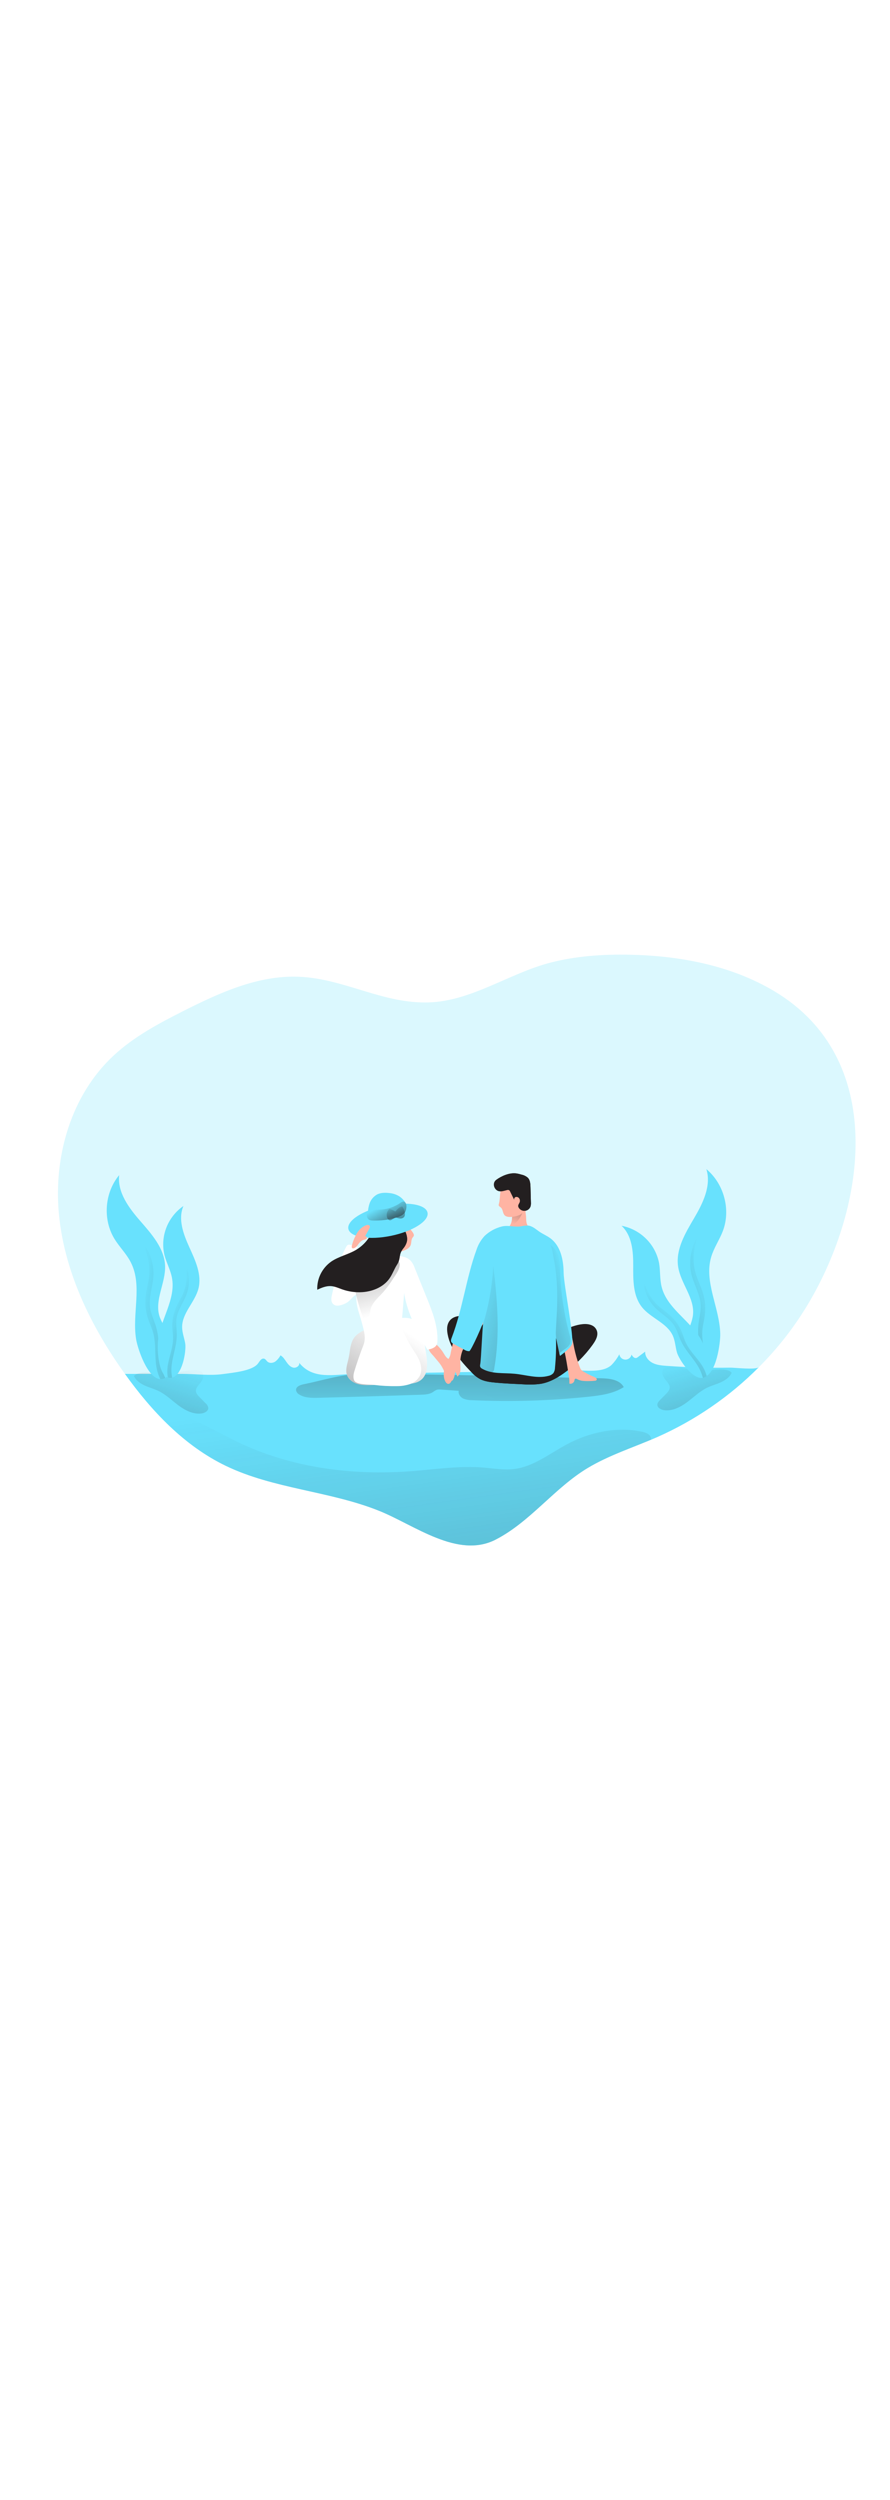 <svg id="_0236_couple_1" xmlns="http://www.w3.org/2000/svg" xmlns:xlink="http://www.w3.org/1999/xlink" viewBox="0 0 500 500" data-imageid="couple-1-15" imageName="Couple 1" class="illustrations_image" style="width: 178px;"><defs><style>.cls-1_couple-1-15{fill:url(#linear-gradient);}.cls-1_couple-1-15,.cls-2_couple-1-15,.cls-3_couple-1-15,.cls-4_couple-1-15,.cls-5_couple-1-15,.cls-6_couple-1-15,.cls-7_couple-1-15,.cls-8_couple-1-15,.cls-9_couple-1-15,.cls-10_couple-1-15,.cls-11_couple-1-15,.cls-12_couple-1-15,.cls-13_couple-1-15,.cls-14_couple-1-15,.cls-15_couple-1-15,.cls-16_couple-1-15,.cls-17_couple-1-15,.cls-18_couple-1-15,.cls-19_couple-1-15,.cls-20_couple-1-15,.cls-21_couple-1-15,.cls-22_couple-1-15,.cls-23_couple-1-15,.cls-24_couple-1-15{stroke-width:0px;}.cls-2_couple-1-15{fill:url(#linear-gradient-11-couple-1-15);}.cls-3_couple-1-15{fill:url(#linear-gradient-12-couple-1-15);}.cls-4_couple-1-15{fill:url(#linear-gradient-13-couple-1-15);}.cls-5_couple-1-15{fill:url(#linear-gradient-10-couple-1-15);}.cls-6_couple-1-15{fill:url(#linear-gradient-17-couple-1-15);}.cls-7_couple-1-15{fill:url(#linear-gradient-16-couple-1-15);}.cls-8_couple-1-15{fill:url(#linear-gradient-19-couple-1-15);}.cls-9_couple-1-15{fill:url(#linear-gradient-15-couple-1-15);}.cls-10_couple-1-15{fill:url(#linear-gradient-18-couple-1-15);}.cls-11_couple-1-15{fill:url(#linear-gradient-14-couple-1-15);}.cls-12_couple-1-15{fill:url(#linear-gradient-4-couple-1-15);}.cls-13_couple-1-15{fill:url(#linear-gradient-2-couple-1-15);}.cls-14_couple-1-15{fill:url(#linear-gradient-3-couple-1-15);}.cls-15_couple-1-15{fill:url(#linear-gradient-8-couple-1-15);}.cls-16_couple-1-15{fill:url(#linear-gradient-9-couple-1-15);}.cls-17_couple-1-15{fill:url(#linear-gradient-7-couple-1-15);}.cls-18_couple-1-15{fill:url(#linear-gradient-5-couple-1-15);}.cls-19_couple-1-15{fill:url(#linear-gradient-6-couple-1-15);}.cls-20_couple-1-15{isolation:isolate;opacity:.24;}.cls-20_couple-1-15,.cls-24_couple-1-15{fill:#68e1fd;}.cls-21_couple-1-15{fill:#231f20;}.cls-22_couple-1-15{fill:#fff;}.cls-23_couple-1-15{fill:#ffb4a3;}</style><linearGradient id="linear-gradient-couple-1-15" x1="724.83" y1="1381.38" x2="794.26" y2="1097.85" gradientTransform="translate(-474.76 1706.35) scale(1 -1)" gradientUnits="userSpaceOnUse"><stop offset="0" stop-color="#231f20" stop-opacity="0"/><stop offset="1" stop-color="#231f20"/></linearGradient><linearGradient id="linear-gradient-2-couple-1-15" x1="732.7" y1="1350.24" x2="734.89" y2="1498.31" xlink:href="#linear-gradient-couple-1-15"/><linearGradient id="linear-gradient-3-couple-1-15" x1="575.99" y1="1393.42" x2="526.03" y2="1226.52" xlink:href="#linear-gradient-couple-1-15"/><linearGradient id="linear-gradient-4-couple-1-15" x1="551.63" y1="1426.17" x2="707.14" y2="1405.25" xlink:href="#linear-gradient-couple-1-15"/><linearGradient id="linear-gradient-5-couple-1-15" x1="346.77" y1="1661.52" x2="474.18" y2="1644.39" gradientTransform="translate(-707.39 1781.23) rotate(16.38) scale(1 -1)" xlink:href="#linear-gradient-couple-1-15"/><linearGradient id="linear-gradient-6-couple-1-15" x1="-1411.28" y1="1395.27" x2="-1461.24" y2="1228.37" gradientTransform="translate(-1026.2 1706.35) rotate(-180)" xlink:href="#linear-gradient-couple-1-15"/><linearGradient id="linear-gradient-7-couple-1-15" x1="-1528.82" y1="1212.44" x2="-1374.37" y2="1191.66" gradientTransform="translate(-883.06 1741.98) rotate(169.59)" xlink:href="#linear-gradient-couple-1-15"/><linearGradient id="linear-gradient-8-couple-1-15" x1="-1562.9" y1="554.18" x2="-1436.7" y2="537.2" gradientTransform="translate(-445.18 1723.97) rotate(139.46)" xlink:href="#linear-gradient-couple-1-15"/><linearGradient id="linear-gradient-9-couple-1-15" x1="698.49" y1="1378.51" x2="779.9" y2="791.94" xlink:href="#linear-gradient-couple-1-15"/><linearGradient id="linear-gradient-10-couple-1-15" x1="768.32" y1="1409.21" x2="772.03" y2="1382" xlink:href="#linear-gradient-couple-1-15"/><linearGradient id="linear-gradient-11-couple-1-15" x1="763.12" y1="1470.98" x2="774.52" y2="1502.38" xlink:href="#linear-gradient-couple-1-15"/><linearGradient id="linear-gradient-12-couple-1-15" x1="752.21" y1="1488.96" x2="773.04" y2="1488.96" xlink:href="#linear-gradient-couple-1-15"/><linearGradient id="linear-gradient-13-couple-1-15" x1="737.91" y1="1420.78" x2="860.03" y2="1385.93" xlink:href="#linear-gradient-couple-1-15"/><linearGradient id="linear-gradient-14-couple-1-15" x1="796.63" y1="1431.68" x2="707.75" y2="1404.8" xlink:href="#linear-gradient-couple-1-15"/><linearGradient id="linear-gradient-15-couple-1-15" x1="703.05" y1="1410.57" x2="619.9" y2="1287.3" xlink:href="#linear-gradient-couple-1-15"/><linearGradient id="linear-gradient-16-couple-1-15" x1="691.87" y1="1421.16" x2="668.03" y2="1514.3" xlink:href="#linear-gradient-couple-1-15"/><linearGradient id="linear-gradient-17-couple-1-15" x1="677.45" y1="1442.5" x2="680.2" y2="1465.3" xlink:href="#linear-gradient-couple-1-15"/><linearGradient id="linear-gradient-18-couple-1-15" x1="716.59" y1="1439.47" x2="726.7" y2="1418.85" gradientTransform="translate(-444.08 1691.77) rotate(-2.29) scale(1 -1)" xlink:href="#linear-gradient-couple-1-15"/><linearGradient id="linear-gradient-19-couple-1-15" x1="695.25" y1="1482.84" x2="701.54" y2="1461.27" xlink:href="#linear-gradient-couple-1-15"/></defs><g id="background_couple-1-15"><path class="cls-20_couple-1-15 targetColor" d="M454.06,280.17c-7.71,12.94-17.01,24.88-27.69,35.57-16.41,16.53-35.81,29.87-57.19,39.34-13,5.7-26.74,10-38.9,17.28-18.8,11.26-32.36,30.32-51.84,40.31-21.29,10.93-45.54-8.19-65.4-16.16-27.83-11.19-59.24-12.28-86.24-25.32-23.3-11.26-41.63-30.7-56.61-51.63-.12-.14-.21-.29-.33-.43-18.94-26.55-33.65-56.89-36.75-89.22-3.1-32.33,6.7-66.82,30.61-89.09,11.43-10.67,25.46-18.14,39.44-25.2,20.21-10.19,41.7-19.98,64.32-19.19,14.62.5,27.97,5.4,41.55,9.36,10.19,2.98,20.52,5.4,31.71,5.08,24.07-.67,45.42-16.37,68.3-22.3,14.48-3.77,29.56-4.79,44.55-4.5,28.33.55,57.17,6.02,81.42,20.51,63.22,37.8,52,120.21,19.05,175.59Z" style="fill: rgb(104, 225, 253);"/><path class="cls-24_couple-1-15 targetColor" d="M426.37,315.73c-16.41,16.53-35.81,29.87-57.19,39.34-13,5.7-26.74,10-38.9,17.28-18.8,11.26-32.36,30.32-51.84,40.31-21.29,10.93-45.54-8.19-65.4-16.16-27.83-11.19-59.24-12.28-86.24-25.32-23.3-11.26-41.63-30.7-56.61-51.63h32c7.59,0,15.91,1.14,23.37.06,4.91-.71,16.29-1.63,19.43-5.96.91-1.25,1.94-3.11,3.44-2.63.8.25,1.21,1.12,1.85,1.67,1.17,1.01,3.04.79,4.33-.04,1.23-.95,2.24-2.14,2.96-3.51,1.49.79,2.4,2.37,3.37,3.74s2.17,2.81,3.84,3.16,3.71-1.07,3.31-2.71c7.85,9.7,19.6,6.44,31.16,6.24l49.41-.83,47.79-.79,25.57-.43c6.39-.11,16.44,1.75,21.52-2.97,1.75-1.79,3.24-3.82,4.41-6.03.22,1.87,1.93,3.2,3.82,2.99,1.52-.17,2.74-1.32,3-2.81.59,1.01,1.5,2.16,2.65,1.92.39-.11.75-.31,1.05-.58l4-3.01c-.22,2.7,1.79,5.18,4.23,6.4s5.27,1.43,7.99,1.62c11.99.84,23.48,1.18,35.52.99,2.34-.07,14.44,1.42,16.16-.31Z" style="fill: rgb(104, 225, 253);"/><path class="cls-1_couple-1-15" d="M426.37,315.73c-16.41,16.53-35.81,29.87-57.19,39.34-1.13.5-2.25.97-3.4,1.44-11.99,5.03-24.39,9.21-35.5,15.84-18.8,11.26-32.36,30.32-51.84,40.31-21.29,10.93-45.54-8.19-65.4-16.16-27.83-11.19-59.24-12.28-86.24-25.32-15.07-7.28-28.1-18-39.41-30.34-6.18-6.74-11.93-13.85-17.2-21.3h32.01c7.57,0,15.89,1.14,23.36.06,4.91-.73,16.28-1.64,19.45-5.96.89-1.25,1.93-3.1,3.44-2.63.8.27,1.21,1.11,1.84,1.67,1.18,1.02,3.05.79,4.35,0,1.21-.95,2.21-2.15,2.92-3.51,1.51.79,2.4,2.37,3.38,3.72s2.19,2.83,3.85,3.16,3.7-1.08,3.32-2.71c7.84,9.7,19.59,6.45,31.11,6.25,16.46-.26,32.93-.53,49.41-.79,15.93-.29,31.85-.56,47.78-.79l25.57-.44c6.39-.09,16.44,1.76,21.53-2.95,1.76-1.8,3.24-3.84,4.41-6.05.23,1.66,1.62,2.92,3.32,3.01,1.7,0,3.16-1.2,3.49-2.84.59,1.03,1.51,2.19,2.67,1.93.39-.11.74-.31,1.04-.58,1.33-.99,2.69-1.99,4-2.98-.2,2.69,1.81,5.18,4.23,6.37s5.27,1.43,7.99,1.63c11.99.79,23.48,1.17,35.52.96,2.38-.09,14.49,1.4,16.2-.33Z"/><path class="cls-13_couple-1-15" d="M170.55,325.38c-1.93.39-4.35,1.35-4.24,3.29.18,1.07.86,1.99,1.83,2.48,3.11,1.96,7.05,1.93,10.74,1.84,19.18-.49,38.35-1.07,57.53-1.73,2.32-.08,4.79-.2,6.72-1.42.69-.54,1.44-1,2.24-1.36.75-.19,1.52-.24,2.29-.13l10.07.72c-.42,1.68.8,3.42,2.32,4.24,1.6.71,3.34,1.05,5.1,1.01,21.79,1,43.62.35,65.31-1.92,6.94-.73,14.12-1.71,19.98-5.43-2.33-4.27-8.16-4.88-13.06-4.96-45.08-.79-90.29-2.54-135.35-2.33-10.4.06-21.25,3.67-31.45,5.7Z"/><path class="cls-14_couple-1-15" d="M111.93,332.43l3.49,3.53c.84.66,1.4,1.6,1.6,2.64.08,1.78-1.94,2.9-3.72,3.16-4.63.65-9.18-1.65-12.92-4.43s-7.11-6.14-11.31-8.18c-2.48-1.21-5.19-1.92-7.71-3.05s-4.94-2.83-6.09-5.32c2.44-3.16,11.19-1.41,14.69-1.43,3.9-.07,7.8-.4,11.66-.99,3.2-.43,13.06-3.03,12.61,2.52-.42,4.92-7.44,6.45-2.29,11.54Z"/><path class="cls-24_couple-1-15 targetColor" d="M92.86,321.81c-.59.34-1.24.56-1.92.64-.31.03-.61.03-.92,0-7.19-.38-12.7-17.19-13.54-22.3-2.4-14.44,3.71-30.32-3.04-43.35-2.4-4.73-6.39-8.57-9.15-13.13-6.66-10.93-5.54-25.92,2.66-35.78-1.09,9.67,5.45,18.44,11.91,25.84s13.53,15.44,13.89,25.14c.35,9.53-5.95,19.03-3.2,28.15,1.13,3.68,3.61,6.78,5.27,10.26,2.15,4.51,4.37,20.91-1.97,24.53Z" style="fill: rgb(104, 225, 253);"/><path class="cls-12_couple-1-15" d="M92.86,321.81c-.59.34-1.24.56-1.92.64-.31.03-.61.03-.92,0-1.45-3.07-2.3-6.38-2.52-9.77-.48-5.58,0-11.34-1.6-16.72-.71-2.43-1.84-4.73-2.64-7.1-1.43-4.19-1.92-8.64-1.45-13.03.42-3.83,1.6-7.54,1.98-11.34.87-9.31-2.51-18.51-9.2-25.11,7.07,6.46,11.99,15.2,11.63,24.68-.21,6.07-2.72,12.07-1.93,18.14.54,3.94,2.4,7.48,3.49,11.28,2.4,8.45.68,17.81,4,25.95.35.85.71,1.64,1.06,2.37Z"/><path class="cls-24_couple-1-15 targetColor" d="M96.67,321.64c-.55.13-1.12.15-1.68.06-.25-.04-.5-.1-.74-.19-5.59-1.95-6.02-16.57-5.47-20.83,1.53-12.02,10.1-23.22,7.82-35.13-.8-4.32-3.03-8.27-4.16-12.53-2.58-10.54,1.64-21.56,10.62-27.8-3.2,7.43,0,15.9,3.34,23.26s7.1,15.35,5.08,23.16c-1.97,7.65-9.22,13.74-9.16,21.62,0,3.16,1.26,6.22,1.76,9.36.58,4.04-1.49,17.58-7.41,19Z" style="fill: rgb(104, 225, 253);"/><path class="cls-18_couple-1-15" d="M96.67,321.64c-.55.13-1.12.15-1.68.06-.25-.04-.5-.1-.74-.19-.42-2.77-.31-5.6.31-8.33.94-4.54,2.66-9.01,2.66-13.66,0-2.09-.34-4.16-.42-6.22-.14-3.66.52-7.3,1.93-10.68,1.23-2.95,3.03-5.63,4.26-8.55,2.9-7.2,2.39-15.3-1.38-22.09,4.1,6.76,5.93,14.84,3.41,22.28-1.6,4.78-5.02,8.95-5.82,13.95-.5,3.23.16,6.5.11,9.77-.1,7.26-3.67,14.29-2.94,21.54.11.76.21,1.47.3,2.13Z"/><path class="cls-19_couple-1-15" d="M374.39,330.58l-3.49,3.53c-.74.75-1.53,1.58-1.6,2.65-.08,1.77,1.94,2.89,3.72,3.16,4.63.65,9.18-1.65,12.92-4.43,3.74-2.78,7.1-6.14,11.31-8.18,2.48-1.21,5.19-1.91,7.71-3.05s4.94-2.82,6.09-5.32c-2.45-3.16-11.19-1.4-14.69-1.42-3.91-.08-7.8-.41-11.67-.99-3.2-.43-13.05-3.04-12.6,2.51.42,4.91,7.43,6.45,2.29,11.53Z"/><path class="cls-24_couple-1-15 targetColor" d="M392.56,321.2c.64.22,1.32.32,2.01.28.31-.02.61-.06.91-.14,6.98-1.67,9.29-19.19,9.15-24.38-.35-14.62-9.27-29.13-5.06-43.16,1.5-5.1,4.66-9.58,6.55-14.56,4.51-11.95.62-26.49-9.28-34.71,2.88,9.32-1.93,19.12-6.9,27.56-4.97,8.44-10.44,17.59-8.97,27.23,1.42,9.47,9.39,17.62,8.35,27.1-.42,3.83-2.29,7.32-3.27,11.04-1.27,4.8-.4,21.32,6.5,23.74Z" style="fill: rgb(104, 225, 253);"/><path class="cls-17_couple-1-15" d="M392.56,321.2c.64.22,1.32.32,2.01.28.31-.02.61-.06.91-.14.85-3.28,1.08-6.69.66-10.05-.57-5.57-2.08-11.16-1.5-16.73.25-2.51.93-4.95,1.27-7.43.62-4.38.28-8.84-1-13.07-1.12-3.69-2.94-7.1-4.06-10.79-2.59-8.99-.98-18.65,4.38-26.35-5.75,7.63-8.96,17.11-6.85,26.36,1.33,5.94,4.92,11.38,5.27,17.47.2,3.94-1,7.79-1.33,11.72-.8,8.74,2.64,17.62.86,26.25-.19.86-.4,1.7-.61,2.49Z"/><path class="cls-24_couple-1-15 targetColor" d="M394.85,321.76c.56-.1,1.09-.31,1.56-.62.21-.13.41-.29.59-.47,4.31-4.05-1.37-17.56-3.63-21.22-6.39-10.34-18.84-17.11-21.69-28.9-1.05-4.27-.66-8.77-1.39-13.12-2-10.64-10.38-19-21.13-21.1,5.96,5.52,6.62,14.5,6.58,22.59s-.13,16.87,4.95,23.19c4.96,6.19,14.1,8.82,17.32,16.04,1.29,2.91,1.41,6.19,2.27,9.25,1.06,3.94,8.6,15.45,14.56,14.36Z" style="fill: rgb(104, 225, 253);"/><path class="cls-15_couple-1-15" d="M394.85,321.76c.56-.1,1.09-.31,1.56-.62.21-.13.41-.29.59-.47-.76-2.7-2.02-5.24-3.73-7.48-2.74-3.77-6.16-7.16-8.08-11.39-.88-1.9-1.41-3.94-2.2-5.85-1.38-3.4-3.49-6.46-6.18-8.98-2.35-2.19-5.1-3.94-7.42-6.08-5.61-5.4-8.5-12.98-7.89-20.69-.93,7.83.74,15.93,6.12,21.7,3.44,3.72,8.29,6.15,11.07,10.38,1.8,2.75,2.55,6,3.95,8.95,3.09,6.6,9.27,11.57,11.6,18.48.22.68.46,1.39.61,2.04Z"/><path class="cls-16_couple-1-15" d="M365.77,356.51c-11.99,5.03-24.39,9.21-35.5,15.84-18.8,11.26-32.36,30.32-51.84,40.31-21.29,10.93-45.54-8.19-65.4-16.16-27.83-11.19-59.24-12.28-86.24-25.32-15.07-7.28-28.1-18-39.41-30.34,16.37-.17,31.03,9.65,45.8,16.8,29.88,14.5,64.04,19.06,97.22,16.61,13.89-1.03,27.77-3.24,41.65-2.04,5.54.47,11.11,1.46,16.64.79,10.87-1.25,19.81-8.5,29.4-13.68,12.94-7.01,28.28-10.37,42.69-7.25,2.01.44,4.3,1.29,4.86,3.25.11.39.15.79.12,1.19Z"/></g><g id="character_2_couple-1-15"><path class="cls-21_couple-1-15" d="M321.65,292.91c3.6-1.21,7.99-2.11,11.12-.5,1.95.98,3.06,3.07,2.78,5.21-.23,1.98-1.41,3.87-2.68,5.66-4.41,6.1-9.81,11.43-15.98,15.78-3.75,2.68-7.99,5.18-13.06,6.07-3.25.44-6.53.54-9.8.28-5.14-.23-10.28-.46-15.38-.92-3.04-.28-6.17-.66-8.69-1.88-1.88-.99-3.57-2.31-4.98-3.89-6.76-6.86-12.86-14.5-13.74-23.09-.29-2.79.32-6.08,3.56-7.72,3.92-1.97,9.04-.32,12.83,1.54,3.86,1.88,7.59,3.98,11.19,6.31,3.58,2.33,7.15,4.92,11.84,5.79,11.91,2.2,20.94-5.28,30.99-8.65Z"/><path class="cls-5_couple-1-15" d="M321.65,292.91c3.6-1.21,7.99-2.11,11.12-.5,1.95.98,3.06,3.07,2.78,5.21-.23,1.98-1.41,3.87-2.68,5.66-4.41,6.1-9.81,11.43-15.98,15.78-3.75,2.68-7.99,5.18-13.06,6.07-3.25.44-6.53.54-9.8.28-5.14-.23-10.28-.46-15.38-.92-3.04-.28-6.17-.66-8.69-1.88-1.88-.99-3.57-2.31-4.98-3.89-6.76-6.86-12.86-14.5-13.74-23.09-.29-2.79.32-6.08,3.56-7.72,3.92-1.97,9.04-.32,12.83,1.54,3.86,1.88,7.59,3.98,11.19,6.31,3.58,2.33,7.15,4.92,11.84,5.79,11.91,2.2,20.94-5.28,30.99-8.65Z"/><path class="cls-23_couple-1-15" d="M272.81,307.93v.29c-.56,3.68-.59-3.19,0-.29Z"/><path class="cls-23_couple-1-15" d="M327.38,323.48c-1.06-.11-2.1-.42-3.04-.93-.37-.21-.8-.47-1.2-.25s-.37.69-.46,1.1c-.29,1.12-1.4,1.85-2.56,1.68-.07,0-.14-.04-.2-.09-.04-.07-.06-.15-.05-.23.04-.97,0-1.95-.13-2.92-.16-1.06-.31-2.11-.48-3.16-.32-2.07-.66-4.14-1.02-6.2-1.38-7.74-3.26-15.45-6.54-22.64-.95,5.7.06,11.52,0,17.31s-.54.58-5.03,4.27c-4.32,3.5-10.43,3.83-15.98,3.57-3.64-.18-7.26-.53-10.87-1.03-2.01-.29-4.15-.73-5.51-2.22-.79-.98-1.3-2.17-1.45-3.42-.02-.13-.05-.26-.09-.38.95-6.77,1.01-13.64.18-20.43.23,1.86-1.9,4.54-2.97,5.89-1.54,1.96-3.36,3.67-5.08,5.47-3.79,3.94-6.3,8.56-6.31,14.2,0,1.41.19,2.82.08,4.24-.04,1.43-.64,2.79-1.67,3.79-.37-.83-.7-1.68-.96-2.55-1.78,1.4-1.53,4.25-3,5.97-.24.32-.59.54-.98.63-.8.14-1.51-.63-1.89-1.37-1.21-2.41-1.08-5.31-.27-7.89.65-1.9,1.48-3.73,2.48-5.47.8-1.47.8-2.83,1.19-4.44.9-3.94,1.93-7.78,3.03-11.64,2.2-7.7,4.66-15.32,6.87-23.01,1.8-6.22,3.38-12.47,4.64-18.82.33-1.65.79-3.27,1.39-4.85.35-.98.85-1.89,1.48-2.72,1.51-1.87,4-2.69,6.25-3.51,1.6-.58,3.26-1.22,4.86-1.96,1.43-.52,2.72-1.35,3.79-2.42.31-.35.58-.73.8-1.14.44-.83.73-1.73.86-2.66.15-1.25.17-2.51.09-3.77v-.38c1.95-.47,4.17-2.95,6.15-2.86.35.04.7.15,1.01.32.45.26.5,2.89.6,3.38.35,1.76,0,3.65.62,5.38.43,1.15,1.13,2.19,2.05,3.01,2.07,2.04,4.74,3.39,7.37,4.65,1.29.56,2.51,1.27,3.64,2.11,1.78,1.6,3.01,3.72,3.5,6.05.46,2.32.66,4.68.62,7.04.3,14.9,5.98,29.55,8.89,44.18l.12.58c.69,3.91,1.7,7.76,3.04,11.51.3.79.6,1.66.97,2.42.46.63,1.08,1.14,1.8,1.47,1.62,1.03,3.33,1.91,5.11,2.63.61.2,1.19.51,1.7.9.35.23.51.66.39,1.06-.22.3-.57.48-.95.48-1.11.13-2.23.19-3.36.19-1.17.04-2.34,0-3.5-.12Z"/><path class="cls-2_couple-1-15" d="M293.68,228.62s-2.63,7.23-6.98,7.25h0c.44-.83.73-1.73.86-2.66.15-1.25.17-2.51.09-3.77l6.03-.82Z"/><path class="cls-24_couple-1-15 targetColor" d="M292.91,236.61c1.21-.29,2.46-.43,3.71-.4,2.53.24,4.49,2.17,6.59,3.58,1.93,1.29,4.11,2.19,5.98,3.57,5.76,4.27,7.37,12.11,7.45,19.22s6.16,37.01,4.64,40.37c-.64,1.21-1.51,2.29-2.58,3.16-1.3,1.19-2.67,2.3-4.09,3.35-.3-.48-1.99-9.55-2.28-10.03.19,5.56,0,11.12-.54,16.65,0,1.06-.31,2.1-.88,3-.73.81-1.71,1.37-2.79,1.58-6.15,1.67-12.6-.57-18.94-1.18-6.2-.6-12.9.28-18.29-2.82-.47-.22-.86-.58-1.1-1.03-.15-.5-.15-1.03,0-1.52.54-3.02,1.24-21.51,1.78-24.53.35.91-6.96,17.13-7.95,17.23-.99,0-1.97-.3-2.79-.85l-6.06-3.3c-.48-.21-.89-.54-1.2-.96-.44-.79-.1-1.7.21-2.52,6.06-15.72,8.14-33.61,13.94-49.42.94-2.88,2.5-5.52,4.56-7.75,2.72-2.56,6.06-4.38,9.71-5.28,3.51-.85,7.22.52,10.9-.1Z" style="fill: rgb(104, 225, 253);"/><path class="cls-23_couple-1-15" d="M280.26,224.06c-.09.25-.13.52-.1.79.13.58.8.84,1.22,1.24,1.21,1.06.99,3.08,2.05,4.28s3.2,1.14,4.91.87c1.27-.14,2.5-.47,3.66-1,1.09-.61,2.02-1.47,2.69-2.52,3.07-4.52,2.15-11-1.41-15.15-.92-1.18-2.17-2.07-3.6-2.55-2.69-.75-5.59.92-7.1,3.25-2.19,3.46-1.33,7.16-2.31,10.78Z"/><path class="cls-21_couple-1-15" d="M280.49,216.94c1.42.26,2.84-.29,4.24-.62.4-.15.84-.15,1.24,0,.28.2.5.47.63.79l2.29,4.66c-.21-.68.17-1.4.86-1.61.04-.01.09-.02.13-.03.75-.1,1.48.25,1.87.89.39.61.48,1.36.25,2.05-.25.72-.85,1.34-.87,2.1.01.42.15.82.4,1.16,1.11,1.66,3.37,2.12,5.06,1.03.71-.46,1.23-1.14,1.48-1.94.2-.77.26-1.57.19-2.37l-.23-8.47c-.06-1.81-.18-3.8-1.41-5.14-1.05-.94-2.33-1.58-3.72-1.85-.99-.31-2-.55-3.02-.69-3.73-.44-8.15,1.44-11.11,3.63-2.44,1.81-1.29,5.89,1.72,6.43Z"/><path class="cls-3_couple-1-15" d="M280.49,216.94c1.42.26,2.84-.29,4.24-.62.4-.15.84-.15,1.24,0,.28.2.5.47.63.79l2.29,4.66c-.21-.68.17-1.4.86-1.61.04-.01.09-.02.13-.03.75-.1,1.48.25,1.87.89.39.61.48,1.36.25,2.05-.25.72-.85,1.34-.87,2.1.01.42.15.82.4,1.16,1.11,1.66,3.37,2.12,5.06,1.03.71-.46,1.23-1.14,1.48-1.94.2-.77.26-1.57.19-2.37l-.23-8.47c-.06-1.81-.18-3.8-1.41-5.14-1.05-.94-2.33-1.58-3.72-1.85-.99-.31-2-.55-3.02-.69-3.73-.44-8.15,1.44-11.11,3.63-2.44,1.81-1.29,5.89,1.72,6.43Z"/><path class="cls-4_couple-1-15" d="M277.14,258.87c2.25,19.16,3.87,38.66.52,57.66.07,1.24-.89,2.3-2.15,2.37-.08,0-.16,0-.25,0-1.23.27-2.52.18-3.7-.26-2.14-1.04-2.44-3.87-2.46-6.23-.13-4.67.02-9.34.46-14,.47-4.05,2.1-7.37,3.13-11.26,2.44-9.26,3.93-18.73,4.44-28.28Z"/><path class="cls-11_couple-1-15" d="M309.08,247.16c2.48,1.4,4,4.04,4.79,6.77.61,2.76.89,5.58.85,8.4.41,12,2.21,23.91,5.36,35.5.49,1.33.63,2.75.41,4.15-.8,3.02-4.62,4.06-6.61,6.48-.48-4.39-1.81-8.5-1.6-12.94.24-5.52.7-10.94.76-16.44.11-5.45-.13-10.91-.71-16.33-.31-2.75-.74-5.47-1.29-8.18-.3-1.22-.9-6.82-1.97-7.42Z"/></g><g id="character_1_couple-1-15"><path class="cls-22_couple-1-15" d="M234.9,291.08c2.21,2.6,2.8,6.14,3.31,9.47l1.21,7.89c.8,5.1,1.2,11.2-2.84,14.47-2.56,2.07-6.14,2.26-9.46,2.37l-18.21.53c-2.68.08-5.42.15-7.99-.58s-5.02-2.43-5.94-4.91c-1.14-3.04.17-6.37.85-9.53.88-4.08.8-8.6,3.39-11.9,1.7-2.17,4.3-3.44,6.85-4.53,6.62-2.8,22.68-10.55,28.83-3.27Z"/><path class="cls-9_couple-1-15" d="M234.9,291.08c2.21,2.6,2.8,6.14,3.31,9.47l1.21,7.89c.8,5.1,1.2,11.2-2.84,14.47-2.56,2.07-6.14,2.26-9.46,2.37l-18.21.53c-2.68.08-5.42.15-7.99-.58s-5.02-2.43-5.94-4.91c-1.14-3.04.17-6.37.85-9.53.88-4.08.8-8.6,3.39-11.9,1.7-2.17,4.3-3.44,6.85-4.53,6.62-2.8,22.68-10.55,28.83-3.27Z"/><path class="cls-23_couple-1-15" d="M232.43,242.09c-.18.34-.4.65-.66.93-.87,1.18-.54,2.86-1.07,4.22-.74,1.9-2.92,2.76-4.88,3.42-.29.12-.6.17-.91.13-.29-.07-.55-.23-.74-.46-.67-.79-1.14-1.73-1.37-2.73-.59-1.75-.83-3.59-.71-5.43.14-1.84,1.03-3.55,2.46-4.73.57-.44,1.24-.71,1.96-.79,1.55-.12,3.06.51,4.05,1.69.61.8,2.33,2.6,1.89,3.74Z"/><path class="cls-23_couple-1-15" d="M249.5,317.99c.22.47.45.94.69,1.4.73,1.41,1.51,2.88,2.84,3.76.2.15.44.24.7.24.54,0,.85-.61,1.03-1.11.58-1.21.85-2.54.8-3.87-.26-2.08-2.06-3.7-2.56-5.74-.04-.36-.17-.71-.36-1.03-.24-.24-.52-.44-.84-.58-1.53-.88-2.4-3.02-3.4-4.39-1.17-1.62-2.54-3.09-4.08-4.37-.48-.47-1.16-.67-1.81-.54-.62.22-1.11.71-1.33,1.33-1.37,3.16,1.16,4.89,2.96,7.1,1.17,1.47,2.51,2.89,3.56,4.43.68,1.08,1.29,2.22,1.81,3.38Z"/><path class="cls-22_couple-1-15" d="M232.78,259.54l6.87,17.03c3.2,7.89,6.39,15.99,6.09,24.46,0,.65-.1,1.29-.31,1.9-.8,1.97-3.2,2.64-5.32,3.05-5.59-10.1-11.31-20.46-13.06-31.85l-1.36,16.76c-.09.79-.09,1.58,0,2.37.19.93.51,1.83.96,2.67,1.27,2.82,2.69,5.58,4.27,8.25,1.6,2.56,3.41,4.95,4.59,7.7s1.65,5.98.38,8.68c-1.18,2.23-3.18,3.93-5.59,4.73-2.39.78-4.89,1.17-7.41,1.14-4.27.07-8.55-.15-12.78-.69-2.7-.31-9.88,0-11.07-2.45-.8-1.62-.46-3.56.06-5.29,1.28-4.26,3.35-10.26,5-14.4,1.65-4.14.48-7.84-.63-12.14-1.5-5.86-3.8-10.55-3.2-16.57-3.24,1.92-3.2,3.73-6.66,5.29-2.15.97-5.02,1.74-6.59,0-1.22-1.34-.9-3.41-.5-5.16l1.85-8.2c1.45-6.44,2.94-12.97,6.19-18.74.19-.42.51-.78.91-1.01.4-.14.84-.15,1.25-.04,1.45.24,2.88.61,4.27,1.09-1.75,4.5-2.78,9.24-3.05,14.06,5.83-1.5,8.33-9,14.09-10.76,4.23-1.29,7.93,1.24,11.99,1.82,4.63.67,6.96,1.78,8.77,6.27Z"/><path class="cls-7_couple-1-15" d="M221.02,265.81c-1.68,2.73-3.58,5.32-5.66,7.76-2.7,3.01-6.12,5.72-7.13,9.61-.53,2.04-.43,4.47-2.01,5.89-.21.22-.49.37-.8.42-.74.04-1.18-.79-1.44-1.45-1.93-5.23-3.47-10.59-4.61-16.05-.12-.44-.15-.89-.09-1.34.16-.5.43-.97.8-1.35,4.6-5.45,10.17-10.03,16.44-13.51,2.45-1.35,5.59-2.65,7.45.39s-1.31,7.13-2.95,9.64Z"/><path class="cls-21_couple-1-15" d="M209.84,237.9c-1.77,5.1-5.32,9.41-10.03,12.14-4.38,2.52-9.54,3.57-13.7,6.41-5.16,3.63-8.12,9.58-7.88,15.83,2.44-1.14,5.05-2.22,7.74-2.04,2.22.15,4.29,1.14,6.39,1.87,3.59,1.25,7.39,1.77,11.19,1.52,5.9-.39,11.91-2.89,15.26-7.69,1.66-2.37,2.6-5.21,4.17-7.66,2.48-3.84.67-5.56,3.52-9.13.98-1.13,1.69-2.46,2.08-3.9.47-2.13-.21-4.35-1.17-6.31-1.69-3.49,1.32-7.65-2.3-9.17-3.2-1.34-7.26-.94-10.46.39s-3.8,4.79-4.82,7.73Z"/><path class="cls-6_couple-1-15" d="M209.84,237.9c-1.77,5.1-5.32,9.41-10.03,12.14-4.38,2.52-9.54,3.57-13.7,6.41-5.16,3.63-8.12,9.58-7.88,15.83,2.44-1.14,5.05-2.22,7.74-2.04,2.22.15,4.29,1.14,6.39,1.87,3.59,1.25,7.39,1.77,11.19,1.52,5.9-.39,11.91-2.89,15.26-7.69,1.66-2.37,2.6-5.21,4.17-7.66,2.48-3.84.67-5.56,3.52-9.13.98-1.13,1.69-2.46,2.08-3.9.47-2.13-.21-4.35-1.17-6.31-1.69-3.49,1.32-7.65-2.3-9.17-3.2-1.34-7.26-.94-10.46.39s-3.8,4.79-4.82,7.73Z"/><ellipse class="cls-24_couple-1-15 targetColor" cx="217.96" cy="233.51" rx="22.7" ry="8.64" transform="translate(-42.61 48.75) rotate(-11.63)" style="fill: rgb(104, 225, 253);"/><path class="cls-23_couple-1-15" d="M201.09,239.68c1.09-1.58,2.61-2.82,4.39-3.56.73-.3,1.73-.43,2.16.22s0,1.28-.29,1.85l-2.01,3.58c-.08.1-.11.23-.09.36.06.22.38.22.58.32.47.22.37.97-.05,1.29-.45.26-.95.43-1.47.5-1.53.44-2.56,1.81-3.45,3.11-1.14,1.67-3.92,2.88-3.11-.2.72-2.65,1.84-5.17,3.33-7.49Z"/><path class="cls-24_couple-1-15 targetColor" d="M224.43,219.87c-1.71-1.08-3.66-1.73-5.68-1.9-2.34-.29-4.79-.26-6.9.79-2.03,1.14-3.56,2.99-4.28,5.19-.7,2.18-.99,4.47-.87,6.75-.03.6.1,1.19.38,1.72.55.83,1.69,1,2.69,1.1,3.8.36,7.71.72,11.39-.28,2.85-.79,5.85-2.61,7.19-5.32,1.41-2.84-1.49-6.37-3.92-8.06Z" style="fill: rgb(104, 225, 253);"/><path class="cls-10_couple-1-15" d="M219.97,226.03c-3.84,1.4-8.04,1.42-12.12,1.18-.29-.05-.6-.01-.87.11-.23.16-.41.39-.51.65-.8,1.75-.62,4.24,1.11,5.09.64.26,1.32.38,2.01.35,4.32.11,8.63-.42,12.78-1.58,1.89-.53,3.87-1.27,5.03-2.86.94-1.29,1.65-5.37-.4-6.19-.93-.38-2.22.87-2.97,1.3-1.29.77-2.65,1.42-4.07,1.94Z"/><path class="cls-8_couple-1-15" d="M223.5,229.25c-1.27-.95-2.67-1.7-4.16-2.24-.17-.08-.36-.11-.54-.07-.15.05-.28.15-.38.28-1.12,1.26-1.46,3.03-.89,4.61.27.73.89,1.47,1.67,1.43.38-.06.74-.2,1.05-.43l1.44-.87c.14-.1.31-.18.48-.22.31-.03.62.02.89.15.65.25,1.35.38,2.05.37.7,0,1.37-.29,1.85-.79.8-.94.58-2.37.19-3.54-.22-.72-.52-1.41-.89-2.07-.05-.1-.13-.19-.23-.26-.14-.06-.29-.08-.43-.05-.78.19-1.49.61-2.03,1.21-.65.62-1.25,1.27-1.81,1.97"/></g></svg>